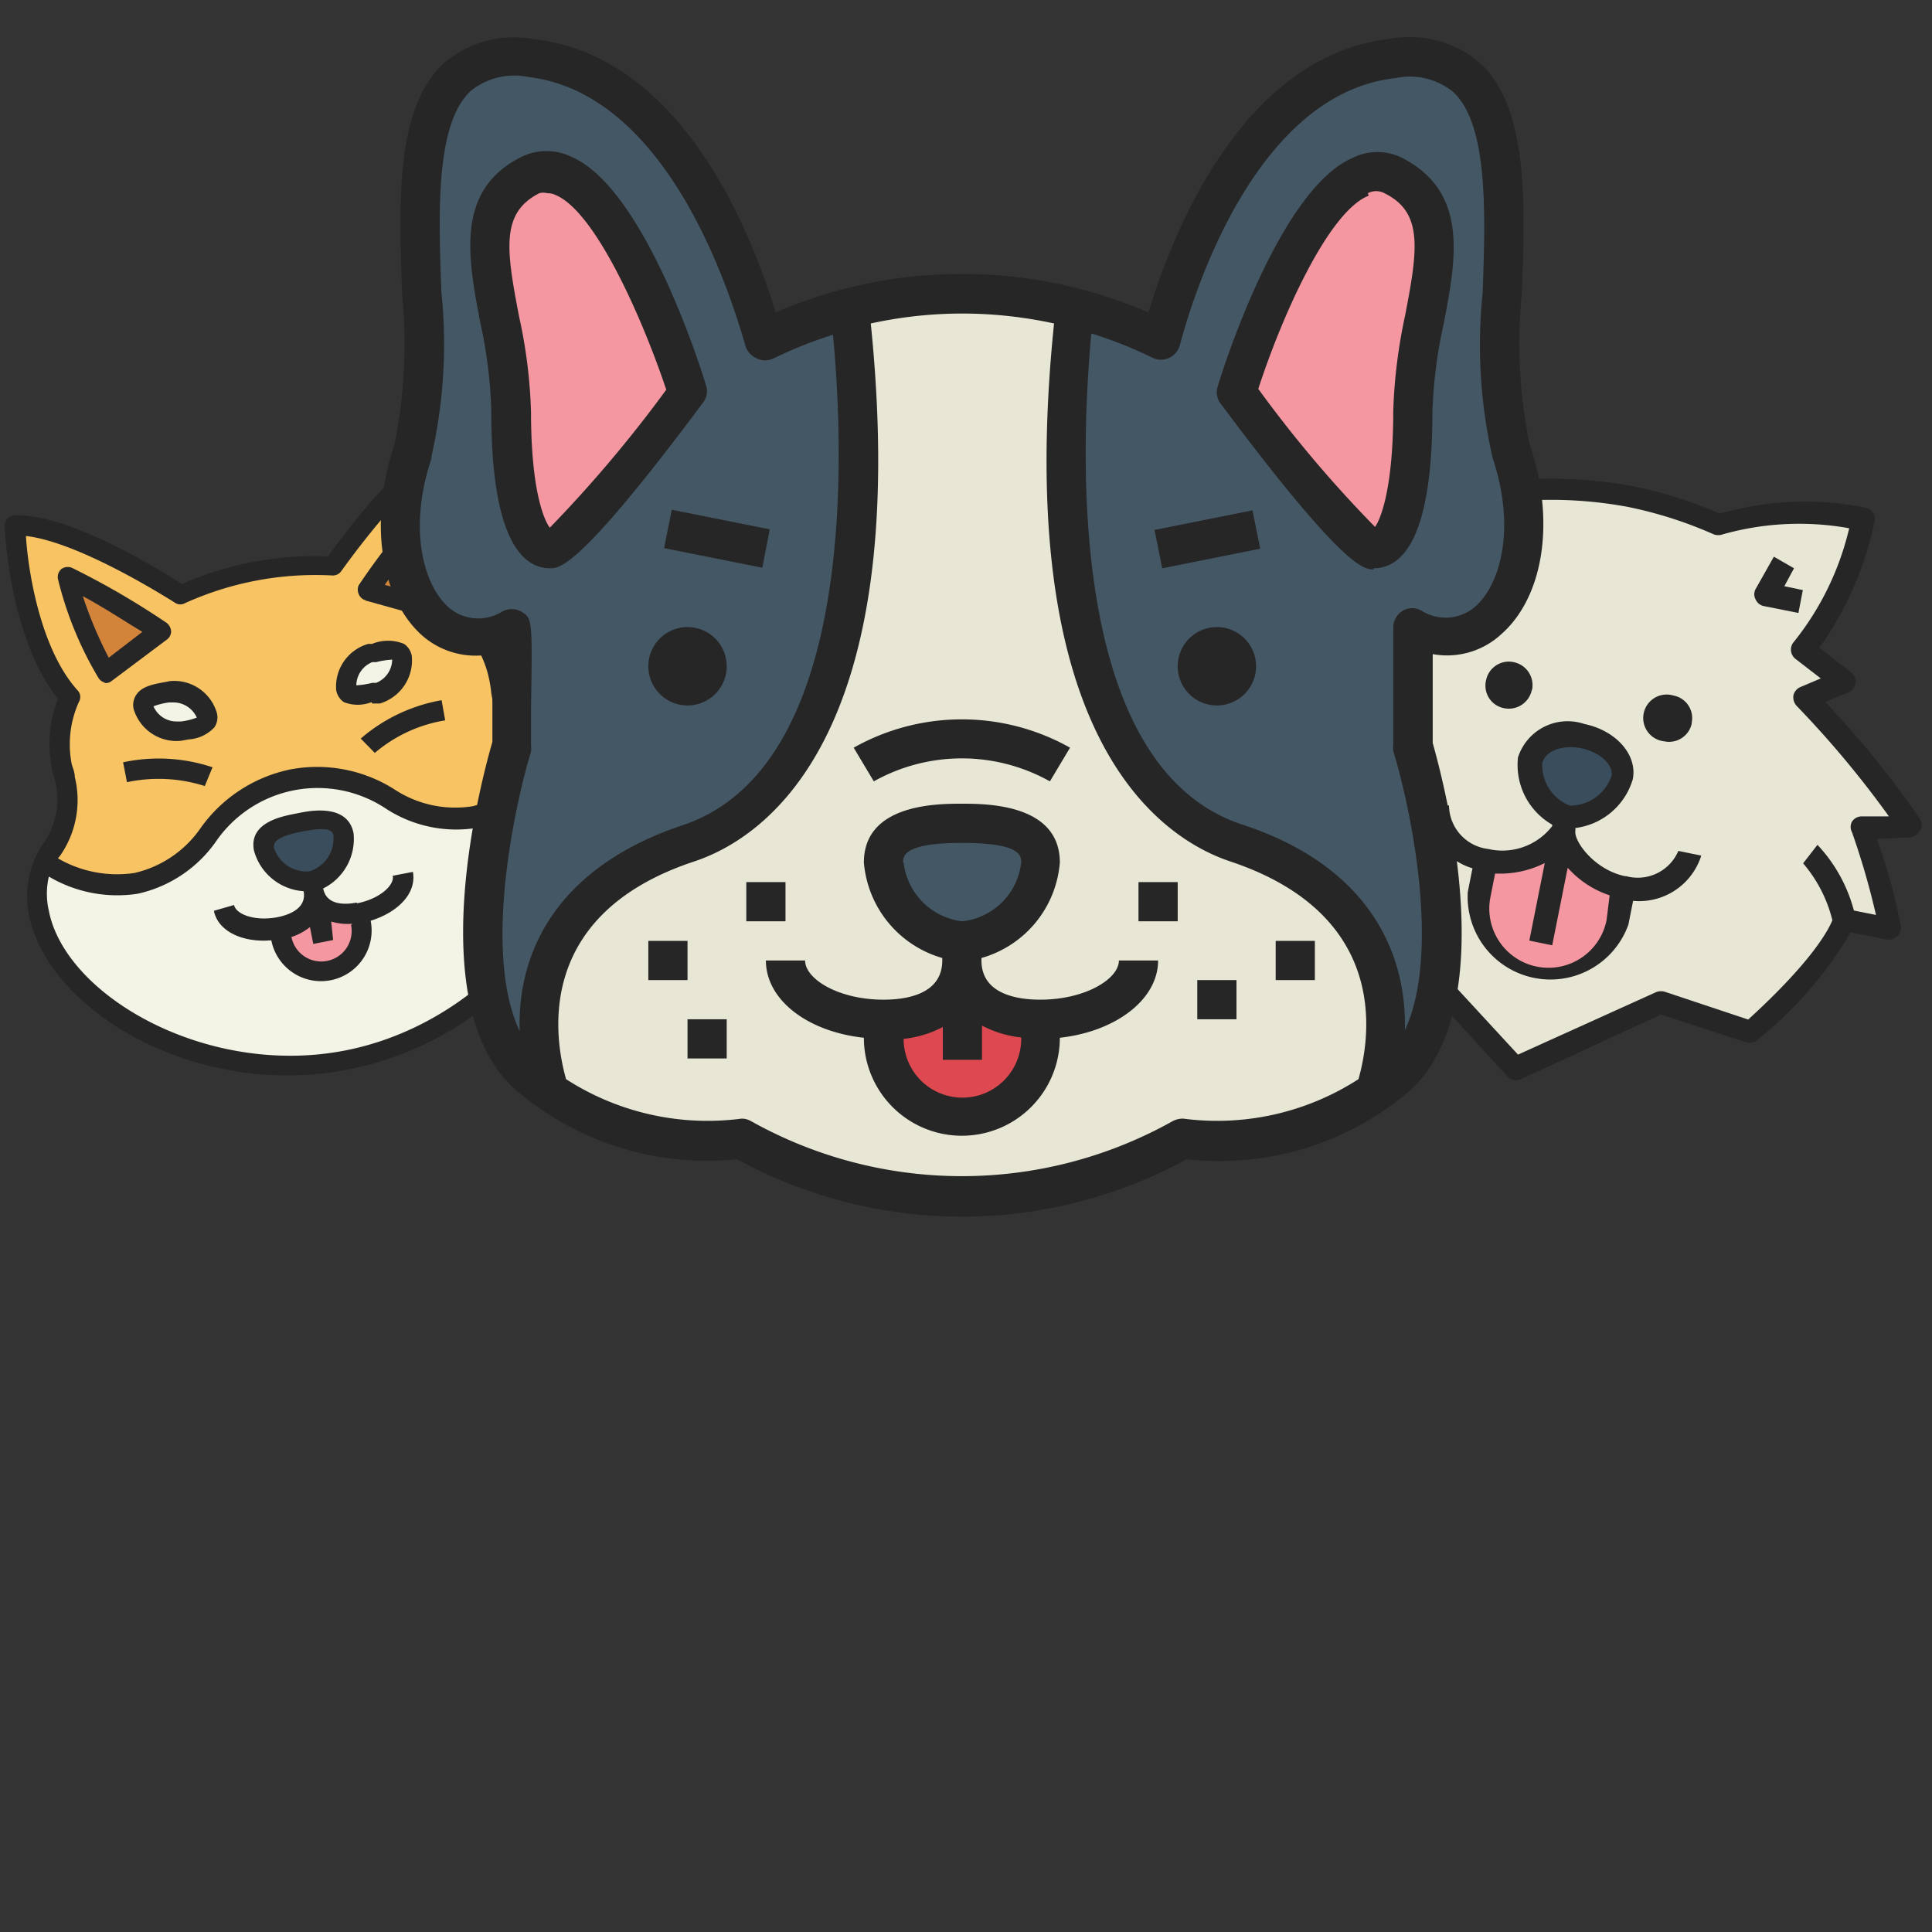 <svg xmlns="http://www.w3.org/2000/svg" xmlns:xlink="http://www.w3.org/1999/xlink" width="70" height="70" viewBox="0 0 70 70">
  <rect x="0" y="0" width="70" height="70" fill="#333333" stroke="none"/>
  <defs>
    <style>
      .cls-1 {
        fill: none;
      }

      .cls-2 {
        fill: #f7c363;
      }

      .cls-3 {
        fill: #f4f4e6;
      }

      .cls-4 {
        fill: #f597a1;
      }

      .cls-5 {
        fill: #d3843b;
      }

      .cls-6 {
        fill: #3a4d5c;
      }

      .cls-7 {
        fill: #262626;
      }

      .cls-8 {
        clip-path: url(#clip-path);
      }

      .cls-9 {
        fill: #e8e7d6;
      }

      .cls-10 {
        clip-path: url(#clip-path-2);
      }

      .cls-11 {
        clip-path: url(#clip-path-3);
      }

      .cls-12 {
        fill: #445765;
      }

      .cls-13 {
        fill: #de4951;
      }
    </style>
    <clipPath id="clip-path">
      <rect class="cls-1" x="0.17" y="16.93" width="20.68" height="22.03" transform="translate(-5.15 2.53) rotate(-11.04)"/>
    </clipPath>
    <clipPath id="clip-path-2">
      <rect class="cls-1" x="45.65" y="15.25" width="22.84" height="25.38" transform="translate(18.54 78.47) rotate(-78.75)"/>
    </clipPath>
    <clipPath id="clip-path-3">
      <rect class="cls-1" x="13.78" y="1.29" width="42.15" height="42.86"/>
    </clipPath>
  </defs>
  <g id="Layer_191" data-name="Layer 191">
    <g>
      <g>
        <path class="cls-2" d="M19.57,27.31a3.14,3.14,0,0,1-1.4-2.19c0-.21-.06-.4-.09-.53a4,4,0,0,0-.95-1.89c1.17-2.55-.37-6.83-.37-6.83-1.69.64-3.91,3.57-4.7,4.67a11.67,11.67,0,0,0-5.5,1C5.35,20.78,2.3,19,.54,19c0,0,.17,4.18,2,6.21a4.09,4.09,0,0,0-.3,2.44c0,.12.07.31.12.52a3.22,3.22,0,0,1-.47,2.56,3,3,0,0,0-.47,2.31c.62,3.19,5.76,6.36,11.14,5.31s8.94-5.92,8.32-9.1a3.06,3.06,0,0,0-1.3-2Zm0,0"/>
        <path class="cls-3" d="M12.55,38.39c5.37-1,8.94-5.92,8.32-9.1A3,3,0,0,0,20,27.66a4.9,4.9,0,0,1-2.8,2c-2.71.53-3.52-1.93-6.62-1.33S7.65,31.49,4.94,32a4.87,4.87,0,0,1-3.33-.77,3,3,0,0,0-.2,1.83c.62,3.19,5.76,6.36,11.14,5.31Zm0,0"/>
        <path class="cls-4" d="M11.91,35.15a1.47,1.47,0,0,0,1.16-1.73L13,33.06c-1,.2-1.53-.2-1.65-.8.12.6-.23,1.17-1.23,1.37l.07.36a1.48,1.48,0,0,0,1.72,1.16Zm0,0"/>
        <path class="cls-3" d="M7.49,25.91c.08.4-.41.45-1,.57a1.27,1.27,0,0,1-1.29-.87c-.08-.4.41-.45,1-.57a1.26,1.26,0,0,1,1.29.87Zm0,0"/>
        <path class="cls-3" d="M12.54,24.93c.08.39.55.26,1.15.15a1.28,1.28,0,0,0,.87-1.3c-.08-.39-.55-.26-1.15-.15a1.28,1.28,0,0,0-.87,1.3Zm0,0"/>
        <path class="cls-5" d="M5.78,22.88a27.63,27.63,0,0,0-3.37-2,12.75,12.75,0,0,0,1.42,3.46Zm0,0"/>
        <path class="cls-5" d="M13.35,21.4a27.28,27.28,0,0,1,2.39-3.08,13,13,0,0,1,0,3.74Zm0,0"/>
        <path class="cls-6" d="M12.44,30.18a1.61,1.61,0,0,1-1.16,1.72,1.6,1.6,0,0,1-1.72-1.16c-.12-.59.5-.84,1.3-1s1.47-.16,1.58.44Zm0,0"/>
        <path class="cls-7" d="M12.93,32.7c-.4.08-1.1.12-1.22-.51v0a2,2,0,0,0,1.1-2c-.21-1.08-1.57-.82-2-.73S9,29.73,9.2,30.81A2,2,0,0,0,11,32.29v0c.12.63-.54.86-.94.94-.82.16-1.51-.1-1.58-.44L7.75,33c.14.72,1,1.16,2.08,1.07v0a1.83,1.83,0,1,0,3.6-.71v0c1-.31,1.67-1,1.53-1.77l-.73.14c.07.34-.47.84-1.3,1Zm-3-2c0-.1-.07-.36,1-.57s1.13,0,1.15.15a1.24,1.24,0,0,1-.87,1.29,1.24,1.24,0,0,1-1.29-.87Zm2.79,2.82a1.1,1.1,0,1,1-2.16.43v0a2.17,2.17,0,0,0,.67-.36l.12.61.72-.14L12,33.39a2.14,2.14,0,0,0,.76.08Zm0,0"/>
        <path class="cls-7" d="M6,24.71c-.46.08-.86.16-1.06.46a.66.66,0,0,0-.1.51,1.62,1.62,0,0,0,1.72,1.16l.28-.05a1.39,1.39,0,0,0,.93-.44.65.65,0,0,0,.09-.51,1.61,1.61,0,0,0-1.72-1.16ZM7.13,26a2.37,2.37,0,0,1-.57.14l-.15,0a.91.91,0,0,1-.85-.55,2.64,2.64,0,0,1,.57-.14l.14,0a.93.93,0,0,1,.86.55Zm0,0"/>
        <path class="cls-7" d="M4.6,28.34a5.51,5.51,0,0,1,2.82.14l.28-.68a6.15,6.15,0,0,0-3.24-.18Zm0,0"/>
        <path class="cls-7" d="M13.49,25.49l.27,0a1.63,1.63,0,0,0,1.16-1.72.66.66,0,0,0-.28-.44,1.52,1.52,0,0,0-1.16,0l-.14,0A1.61,1.61,0,0,0,12.18,25a.66.66,0,0,0,.28.44,1.36,1.36,0,0,0,1,0Zm0-1.5.14,0a2.91,2.91,0,0,1,.58-.09.92.92,0,0,1-.58.84l-.14,0a2.91,2.91,0,0,1-.58.09.92.92,0,0,1,.58-.84Zm0,0"/>
        <path class="cls-7" d="M13.58,27.28a5.21,5.21,0,0,1,2.55-1.18L16,25.37a6.09,6.09,0,0,0-2.93,1.39Zm0,0"/>
        <g class="cls-8">
          <path class="cls-7" d="M3.76,24.74a.34.34,0,0,0,.29-.07l2-1.5a.37.37,0,0,0,.15-.3.43.43,0,0,0-.16-.3,28.71,28.71,0,0,0-3.44-2,.4.4,0,0,0-.38.05.38.38,0,0,0-.12.36,12.91,12.91,0,0,0,1.46,3.57.36.36,0,0,0,.25.18ZM5.15,22.9l-1.21.93A15.14,15.14,0,0,1,3,21.6c.77.41,1.66,1,2.17,1.3Zm0,0"/>
          <path class="cls-7" d="M19.78,27a2.77,2.77,0,0,1-1.25-1.93c0-.23-.06-.42-.09-.56a4.23,4.23,0,0,0-.89-1.89c1.05-2.66-.39-6.7-.45-6.88a.36.36,0,0,0-.19-.21.39.39,0,0,0-.28,0c-1.7.63-3.81,3.33-4.75,4.63a12,12,0,0,0-5.29,1C5,20.14,2.26,18.62.53,18.67a.34.34,0,0,0-.26.12.4.4,0,0,0-.1.26c0,.17.19,4.11,1.93,6.27a4.41,4.41,0,0,0-.23,2.44c0,.13.07.32.13.54a2.79,2.79,0,0,1-.43,2.26,3.39,3.39,0,0,0-.52,2.59c.67,3.43,6,6.69,11.57,5.6s9.28-6.11,8.61-9.53A3.4,3.4,0,0,0,19.78,27ZM2.18,31a3.52,3.52,0,0,0,.53-2.85c0-.2-.1-.38-.12-.51a3.73,3.73,0,0,1,.27-2.21A.35.35,0,0,0,2.8,25C1.41,23.45,1,20.49.94,19.42c1.76.2,4.56,1.89,5.42,2.43a.34.34,0,0,0,.35,0,11.47,11.47,0,0,1,5.33-1,.37.37,0,0,0,.32-.15c.61-.85,2.6-3.52,4.18-4.38.33,1.08,1.15,4.21.26,6.17a.35.35,0,0,0,.05.39,3.66,3.66,0,0,1,.87,1.72,4.25,4.25,0,0,1,.08.51,3.59,3.59,0,0,0,1.56,2.45l.13.09a4.32,4.32,0,0,1-2.36,1.56,4,4,0,0,1-2.84-.61,5.22,5.22,0,0,0-3.78-.72A5.3,5.3,0,0,0,7.27,30a4,4,0,0,1-2.4,1.63A4.27,4.27,0,0,1,2.1,31.1L2.18,31Zm18.33-1.61c.6,3.08-3,7.69-8,8.67S2.37,36.09,1.77,33a2.74,2.74,0,0,1,0-1.24A4.87,4.87,0,0,0,5,32.38a4.7,4.7,0,0,0,2.81-1.87A4.47,4.47,0,0,1,14,29.31a4.67,4.67,0,0,0,3.31.68A4.89,4.89,0,0,0,20,28.22a2.79,2.79,0,0,1,.5,1.14Zm0,0"/>
        </g>
        <path class="cls-7" d="M13.25,21.76l2.37.66a.35.35,0,0,0,.3-.05.39.39,0,0,0,.17-.26,13.14,13.14,0,0,0,0-3.86.36.36,0,0,0-.25-.28.36.36,0,0,0-.37.09A26.63,26.63,0,0,0,13,21.2a.38.38,0,0,0,0,.33.37.37,0,0,0,.25.22Zm2.21-2.59a14,14,0,0,1-.06,2.42l-1.46-.4c.35-.5,1-1.36,1.52-2Zm0,0"/>
      </g>
      <g>
        <path class="cls-9" d="M69.19,29.92a35.42,35.42,0,0,0-3.82-4.64l1.41-.59-1.5-1.16a11.39,11.39,0,0,0,2.24-4.73,10.78,10.78,0,0,0-5.23.26A16.79,16.79,0,0,0,59.06,18a16.27,16.27,0,0,0-3.41-.24,10.69,10.69,0,0,0-4.73-2.24,11.51,11.51,0,0,0,.26,5.23l-1.83.5,1.08,1.08a34.51,34.51,0,0,0-5.3,2.82l1.57.75a23.2,23.2,0,0,0-2.32,3L46,29.2s-.25,1.24,1.58,5.06L51,34.5l3.9,4.23,5.22-2.41,3.24,1.07c3.15-2.82,3.4-4.07,3.4-4.07l1.66.33a24.34,24.34,0,0,0-1-3.65Zm0,0"/>
        <path class="cls-4" d="M56.71,30.46l-.26-.06a3,3,0,0,1-2.61.78l-.24,1.24a2.53,2.53,0,1,0,5,1l.25-1.24a2.93,2.93,0,0,1-2.11-1.71Zm0,0"/>
        <g class="cls-10">
          <path class="cls-6" d="M58.75,28.19a1.69,1.69,0,1,1-3.32-.66c.13-.64,1-1,1.89-.83s1.56.85,1.43,1.49Zm0,0"/>
          <path class="cls-7" d="M69.57,30.11a.42.42,0,0,0,0-.43,34.93,34.93,0,0,0-3.44-4.25l.84-.34a.44.44,0,0,0,.26-.34.42.42,0,0,0-.16-.39l-1.15-.89a12.13,12.13,0,0,0,2-4.58.42.42,0,0,0-.33-.5,11.23,11.23,0,0,0-5.28.22,15.57,15.57,0,0,0-3.18-1,16.25,16.25,0,0,0-3.34-.26A11.26,11.26,0,0,0,51,15.09a.42.42,0,0,0-.5.33,12.14,12.14,0,0,0,.13,5l-1.4.38a.43.43,0,0,0-.3.3.44.44,0,0,0,.11.41l.64.64a34.31,34.31,0,0,0-4.8,2.61.41.41,0,0,0-.19.38.42.42,0,0,0,.25.35L46,26a19.83,19.83,0,0,0-2,2.64A.39.39,0,0,0,44,29a.41.41,0,0,0,.3.24l1.31.26a14.29,14.29,0,0,0,1.63,4.9.44.44,0,0,0,.35.24l3.24.23L54.62,39a.41.41,0,0,0,.49.1l5.07-2.34,3.08,1a.41.41,0,0,0,.41-.08,14.16,14.16,0,0,0,3.38-3.9l1.31.26a.44.44,0,0,0,.51-.47A19.57,19.57,0,0,0,68,30.4l1.18-.06a.43.43,0,0,0,.36-.23Zm-2.14-.53a.42.42,0,0,0-.33.19.4.4,0,0,0,0,.38,27.35,27.35,0,0,1,.87,3l-.8-.16a5.53,5.53,0,0,0-1.32-2.38l-.52.67a5,5,0,0,1,1.06,2.06c-.12.31-.7,1.46-3.05,3.6l-3-1a.5.5,0,0,0-.32,0L55,38.21l-3.69-4a.4.4,0,0,0-.23-.12h0l-3.16-.23c-1.36-2.89-1.45-4.18-1.45-4.49a5,5,0,0,1,1.78-1.5L48,27a5.41,5.41,0,0,0-2.12,1.69l-.81-.16a26.33,26.33,0,0,1,2-2.41.44.44,0,0,0,.1-.37.45.45,0,0,0-.24-.3L46,25.07a36.21,36.21,0,0,1,4.59-2.37.45.45,0,0,0,.26-.31.41.41,0,0,0-.12-.38l-.56-.57,1.12-.3a.42.42,0,0,0,.26-.21.41.41,0,0,0,0-.34,10.63,10.63,0,0,1-.3-4.58,10.55,10.55,0,0,1,4.1,2,.38.38,0,0,0,.3.11,15.2,15.2,0,0,1,3.3.24,15,15,0,0,1,3.14,1,.47.47,0,0,0,.33,0A10.2,10.2,0,0,1,67,19.14a10.37,10.37,0,0,1-2,4.11.42.42,0,0,0-.11.32.43.43,0,0,0,.16.3l.92.71-.73.31a.43.43,0,0,0-.26.3.46.46,0,0,0,.12.39,36,36,0,0,1,3.34,4Zm0,0"/>
        </g>
        <path class="cls-7" d="M58.9,31.75c-1.15-.23-1.89-1.3-1.82-1.65V30a2.49,2.49,0,0,0,2.08-1.77c.17-.88-.6-1.76-1.76-2A1.89,1.89,0,0,0,55,27.44a2.49,2.49,0,0,0,1.24,2.44v.05a2.28,2.28,0,0,1-2.32.83,1.61,1.61,0,0,1-1.42-1.57L51.68,29a2.36,2.36,0,0,0,1.67,2.46l-.17.86A3,3,0,0,0,59,33.5l.17-.86A2.36,2.36,0,0,0,61.64,31l-.83-.17a1.6,1.6,0,0,1-1.91.91Zm-3-4.14c.07-.35.66-.65,1.39-.5s1.17.64,1.1,1a1.59,1.59,0,0,1-1.51,1.08,1.58,1.58,0,0,1-1-1.58Zm2.31,5.72A2.12,2.12,0,0,1,54,32.51l.17-.86a3.63,3.63,0,0,0,1.8-.38l-.56,2.81.83.17.56-2.81a3.52,3.52,0,0,0,1.52,1Zm0,0"/>
        <path class="cls-7" d="M53.87,19.79a.41.41,0,0,0,.13-.36l-.17-1.33-.84.11.1.74-.67-.13-.17.83,1.25.25a.46.46,0,0,0,.37-.11Zm0,0"/>
        <path class="cls-7" d="M65,20.59l-.73-.42-.66,1.17a.39.39,0,0,0,0,.38.41.41,0,0,0,.3.24l1.25.25.16-.83-.67-.14Zm0,0"/>
        <path class="cls-7" d="M55.5,25a.85.85,0,0,1-1,.66.83.83,0,0,1-.66-1,.84.84,0,0,1,1-.67.85.85,0,0,1,.67,1Zm0,0"/>
        <path class="cls-7" d="M61.3,26.19a.84.84,0,0,1-1,.67.85.85,0,1,1,.33-1.66.83.83,0,0,1,.66,1Zm0,0"/>
      </g>
      <g>
        <g class="cls-11">
          <path class="cls-9" d="M54.74,16.33c-1.42-4.26,2.13-14.92-4.26-14.21-5.57.62-7.91,8.25-8.41,10.2a16.4,16.4,0,0,0-14.43,0c-.51-2-2.84-9.58-8.42-10.2-6.39-.71-2.84,10-4.26,14.21s.71,7.81,3.55,6.39c.09,0,0,3.24,0,4.27,0,0-2.84,9.23.71,12.07,2.89,2.32,5.31,2.28,7.65,2.18a16.33,16.33,0,0,0,16,0c2.33.09,4.75.13,7.64-2.18,3.53-2.83.74-12,.71-12.07V22.72c2.84,1.42,5-2.13,3.55-6.39Zm0,0"/>
          <path class="cls-12" d="M50.48,39.06c3.54-2.83.74-12,.71-12.07V22.72c2.84,1.42,5-2.13,3.55-6.39S56.87,1.41,50.48,2.12c-5.57.62-7.91,8.25-8.41,10.2A17.16,17.16,0,0,0,39,11.17c-.45,4.08-1.31,17,5.85,19.37,5.52,1.84,6,6.07,5,9,.21-.15.43-.31.65-.49Zm0,0"/>
          <path class="cls-12" d="M19.22,2.12c-6.39-.71-2.84,10-4.26,14.21s.71,7.81,3.55,6.39V27s-2.84,9.23.71,12.07c.22.18.44.34.66.49-.95-2.94-.5-7.17,5-9,7.15-2.39,6.3-15.29,5.84-19.37a17.06,17.06,0,0,0-3.11,1.15c-.51-2-2.84-9.58-8.42-10.2Zm0,0"/>
        </g>
        <path class="cls-4" d="M24.91,14.2S22.06,5,19.22,6.38s-.71,5-.71,8.53.71,5,1.42,5,5-5.68,5-5.68Zm0,0"/>
        <path class="cls-13" d="M34.85,40.48a2.84,2.84,0,0,0,2.84-2.84v-.71c-2,0-2.84-1-2.84-2.13,0,1.18-.88,2.13-2.84,2.13v.71a2.84,2.84,0,0,0,2.84,2.84Zm0,0"/>
        <path class="cls-12" d="M37.69,31.25a3.12,3.12,0,0,1-2.84,2.84A3.12,3.12,0,0,1,32,31.25c0-1.18,1.27-1.42,2.84-1.42s2.84.24,2.84,1.42Zm0,0"/>
        <g class="cls-11">
          <path class="cls-7" d="M17.8,14.91c0,4.7,1.16,5.68,2.13,5.68.35,0,1.07,0,5.54-6a.68.68,0,0,0,.11-.63c-.22-.73-2.26-7.16-4.88-8.28a2.07,2.07,0,0,0-1.8,0c-2.41,1.2-1.95,3.63-1.5,6a17.08,17.08,0,0,1,.4,3.19ZM19.54,7A.59.59,0,0,1,19.83,7a.67.67,0,0,1,.31.07c1.45.62,3.15,4.51,4,7.05a47.1,47.1,0,0,1-4.22,5c-.24-.32-.68-1.46-.68-4.18a18.39,18.39,0,0,0-.43-3.46C18.33,9,18.15,7.71,19.54,7Zm0,0"/>
          <path class="cls-7" d="M17.84,23.7c0,.58,0,1.35,0,1.9s0,1,0,1.28c-.32,1.11-2.73,9.77,1,12.74A10.63,10.63,0,0,0,26.7,42,17,17,0,0,0,43,42a10.57,10.57,0,0,0,7.91-2.34c3.71-3,1.31-11.63,1-12.74V23.7A2.89,2.89,0,0,0,54.37,23c1.56-1.35,2-4.12,1.05-6.91a18.09,18.09,0,0,1-.28-5.46c.12-3.3.24-6.72-1.52-8.35a3.92,3.92,0,0,0-3.22-.88c-5.38.6-7.9,7-8.79,9.92a17.05,17.05,0,0,0-13.51,0C27.21,8.38,24.69,2,19.3,1.41a3.92,3.92,0,0,0-3.22.88c-1.76,1.63-1.63,5.05-1.51,8.36a18.47,18.47,0,0,1-.28,5.46c-.93,2.78-.51,5.56,1,6.91a2.93,2.93,0,0,0,2.51.68ZM39.57,12.09a15.24,15.24,0,0,1,2.18.87.71.71,0,0,0,1-.46c.4-1.51,2.63-9.1,7.81-9.67a2.49,2.49,0,0,1,2.09.5c1.28,1.19,1.17,4.42,1.07,7.26a18.45,18.45,0,0,0,.36,6c.86,2.58.27,4.6-.63,5.39a1.64,1.64,0,0,1-1.94.15.68.68,0,0,0-.69,0,.72.72,0,0,0-.34.61V27a.76.76,0,0,0,0,.21c.64,2.08,1.73,7.33.42,10.12.08-2.93-1.42-6-5.91-7.46-6.24-2.08-5.87-13.23-5.45-17.77Zm-4.72-.73a15.67,15.67,0,0,1,3.34.36c-1.55,15.13,3.93,18.67,6.38,19.49,5.73,1.91,5.11,6.27,4.65,7.89a9.44,9.44,0,0,1-6.35,1.43.79.79,0,0,0-.38.09,15.63,15.63,0,0,1-15.28,0,.67.67,0,0,0-.34-.09h0a9.46,9.46,0,0,1-6.36-1.43c-.46-1.62-1.08-6,4.65-7.89,2.46-.82,7.93-4.36,6.39-19.49a15.51,15.51,0,0,1,3.33-.36ZM15.63,16.55a18.42,18.42,0,0,0,.36-6c-.1-2.84-.22-6.07,1.07-7.26a2.51,2.51,0,0,1,2.08-.5C24.33,3.4,26.56,11,27,12.5a.71.71,0,0,0,.39.47A.69.69,0,0,0,28,13a15.24,15.24,0,0,1,2.18-.87c.43,4.54.79,15.69-5.45,17.77-4.49,1.5-6,4.53-5.9,7.46-1.32-2.79-.23-8,.41-10.13a.64.64,0,0,0,0-.2c0-.31,0-.81,0-1.37.05-3.25.05-3.25-.35-3.5a.73.73,0,0,0-.7,0,1.63,1.63,0,0,1-1.93-.15c-.9-.79-1.49-2.81-.63-5.39Zm0,0"/>
        </g>
        <path class="cls-7" d="M35.56,34.8v-.09a3.92,3.92,0,0,0,2.84-3.46c0-2.13-2.67-2.13-3.55-2.13s-3.55,0-3.55,2.13a3.94,3.94,0,0,0,2.84,3.46v.09c0,1.24-1.33,1.42-2.13,1.42-1.63,0-2.84-.75-2.84-1.42H27.75c0,1.43,1.51,2.58,3.55,2.8v0a3.55,3.55,0,1,0,7.1,0v0c2-.22,3.56-1.37,3.56-2.8H40.54c0,.67-1.22,1.42-2.85,1.42-.79,0-2.13-.18-2.13-1.42Zm-2.84-3.55c0-.22,0-.71,2.13-.71S37,31,37,31.25a2.41,2.41,0,0,1-2.13,2.13,2.42,2.42,0,0,1-2.13-2.13ZM37,37.64a2.13,2.13,0,0,1-4.26,0v0a3.9,3.9,0,0,0,1.42-.43v1.19h1.42V37.16a4,4,0,0,0,1.42.43Zm0,0"/>
        <rect class="cls-7" x="23.49" y="34.09" width="1.42" height="1.42"/>
        <rect class="cls-7" x="24.91" y="36.93" width="1.42" height="1.42"/>
        <rect class="cls-7" x="27.04" y="31.96" width="1.42" height="1.42"/>
        <rect class="cls-7" x="41.25" y="31.96" width="1.42" height="1.42"/>
        <rect class="cls-7" x="43.38" y="35.51" width="1.42" height="1.42"/>
        <rect class="cls-7" x="46.22" y="34.09" width="1.42" height="1.42"/>
        <path class="cls-7" d="M31.66,28.31a6.53,6.53,0,0,1,6.38,0l.73-1.22a8,8,0,0,0-7.84,0Zm0,0"/>
        <path class="cls-7" d="M26.33,24.14a1.42,1.42,0,1,1-1.42-1.42,1.42,1.42,0,0,1,1.42,1.42Zm0,0"/>
        <path class="cls-7" d="M45.51,24.14a1.42,1.42,0,1,1-1.42-1.42,1.42,1.42,0,0,1,1.42,1.42Zm0,0"/>
        <path class="cls-7" d="M24.06,19.86l.28-1.39,3.55.71-.27,1.39Zm0,0"/>
        <path class="cls-7" d="M41.83,19.2l3.55-.71.28,1.39-3.55.71Zm0,0"/>
        <path class="cls-4" d="M44.8,14.2S47.64,5,50.48,6.38s.71,5,.71,8.53-.71,5-1.42,5-5-5.68-5-5.68Zm0,0"/>
        <path class="cls-7" d="M49.77,20.59c1,0,2.13-1,2.13-5.68a17.09,17.09,0,0,1,.41-3.19c.45-2.35.91-4.76-1.51-6a2,2,0,0,0-1.79,0c-2.62,1.12-4.67,7.55-4.89,8.28a.68.68,0,0,0,.11.63c4.48,6,5.19,6,5.54,6ZM49.56,7a.64.64,0,0,1,.6,0c1.4.69,1.22,2,.75,4.43a19.15,19.15,0,0,0-.43,3.46c0,2.81-.46,3.93-.66,4.2a44.37,44.37,0,0,1-4.23-5c.82-2.53,2.52-6.42,4-7Zm0,0"/>
      </g>
    </g>
  </g>
</svg>
